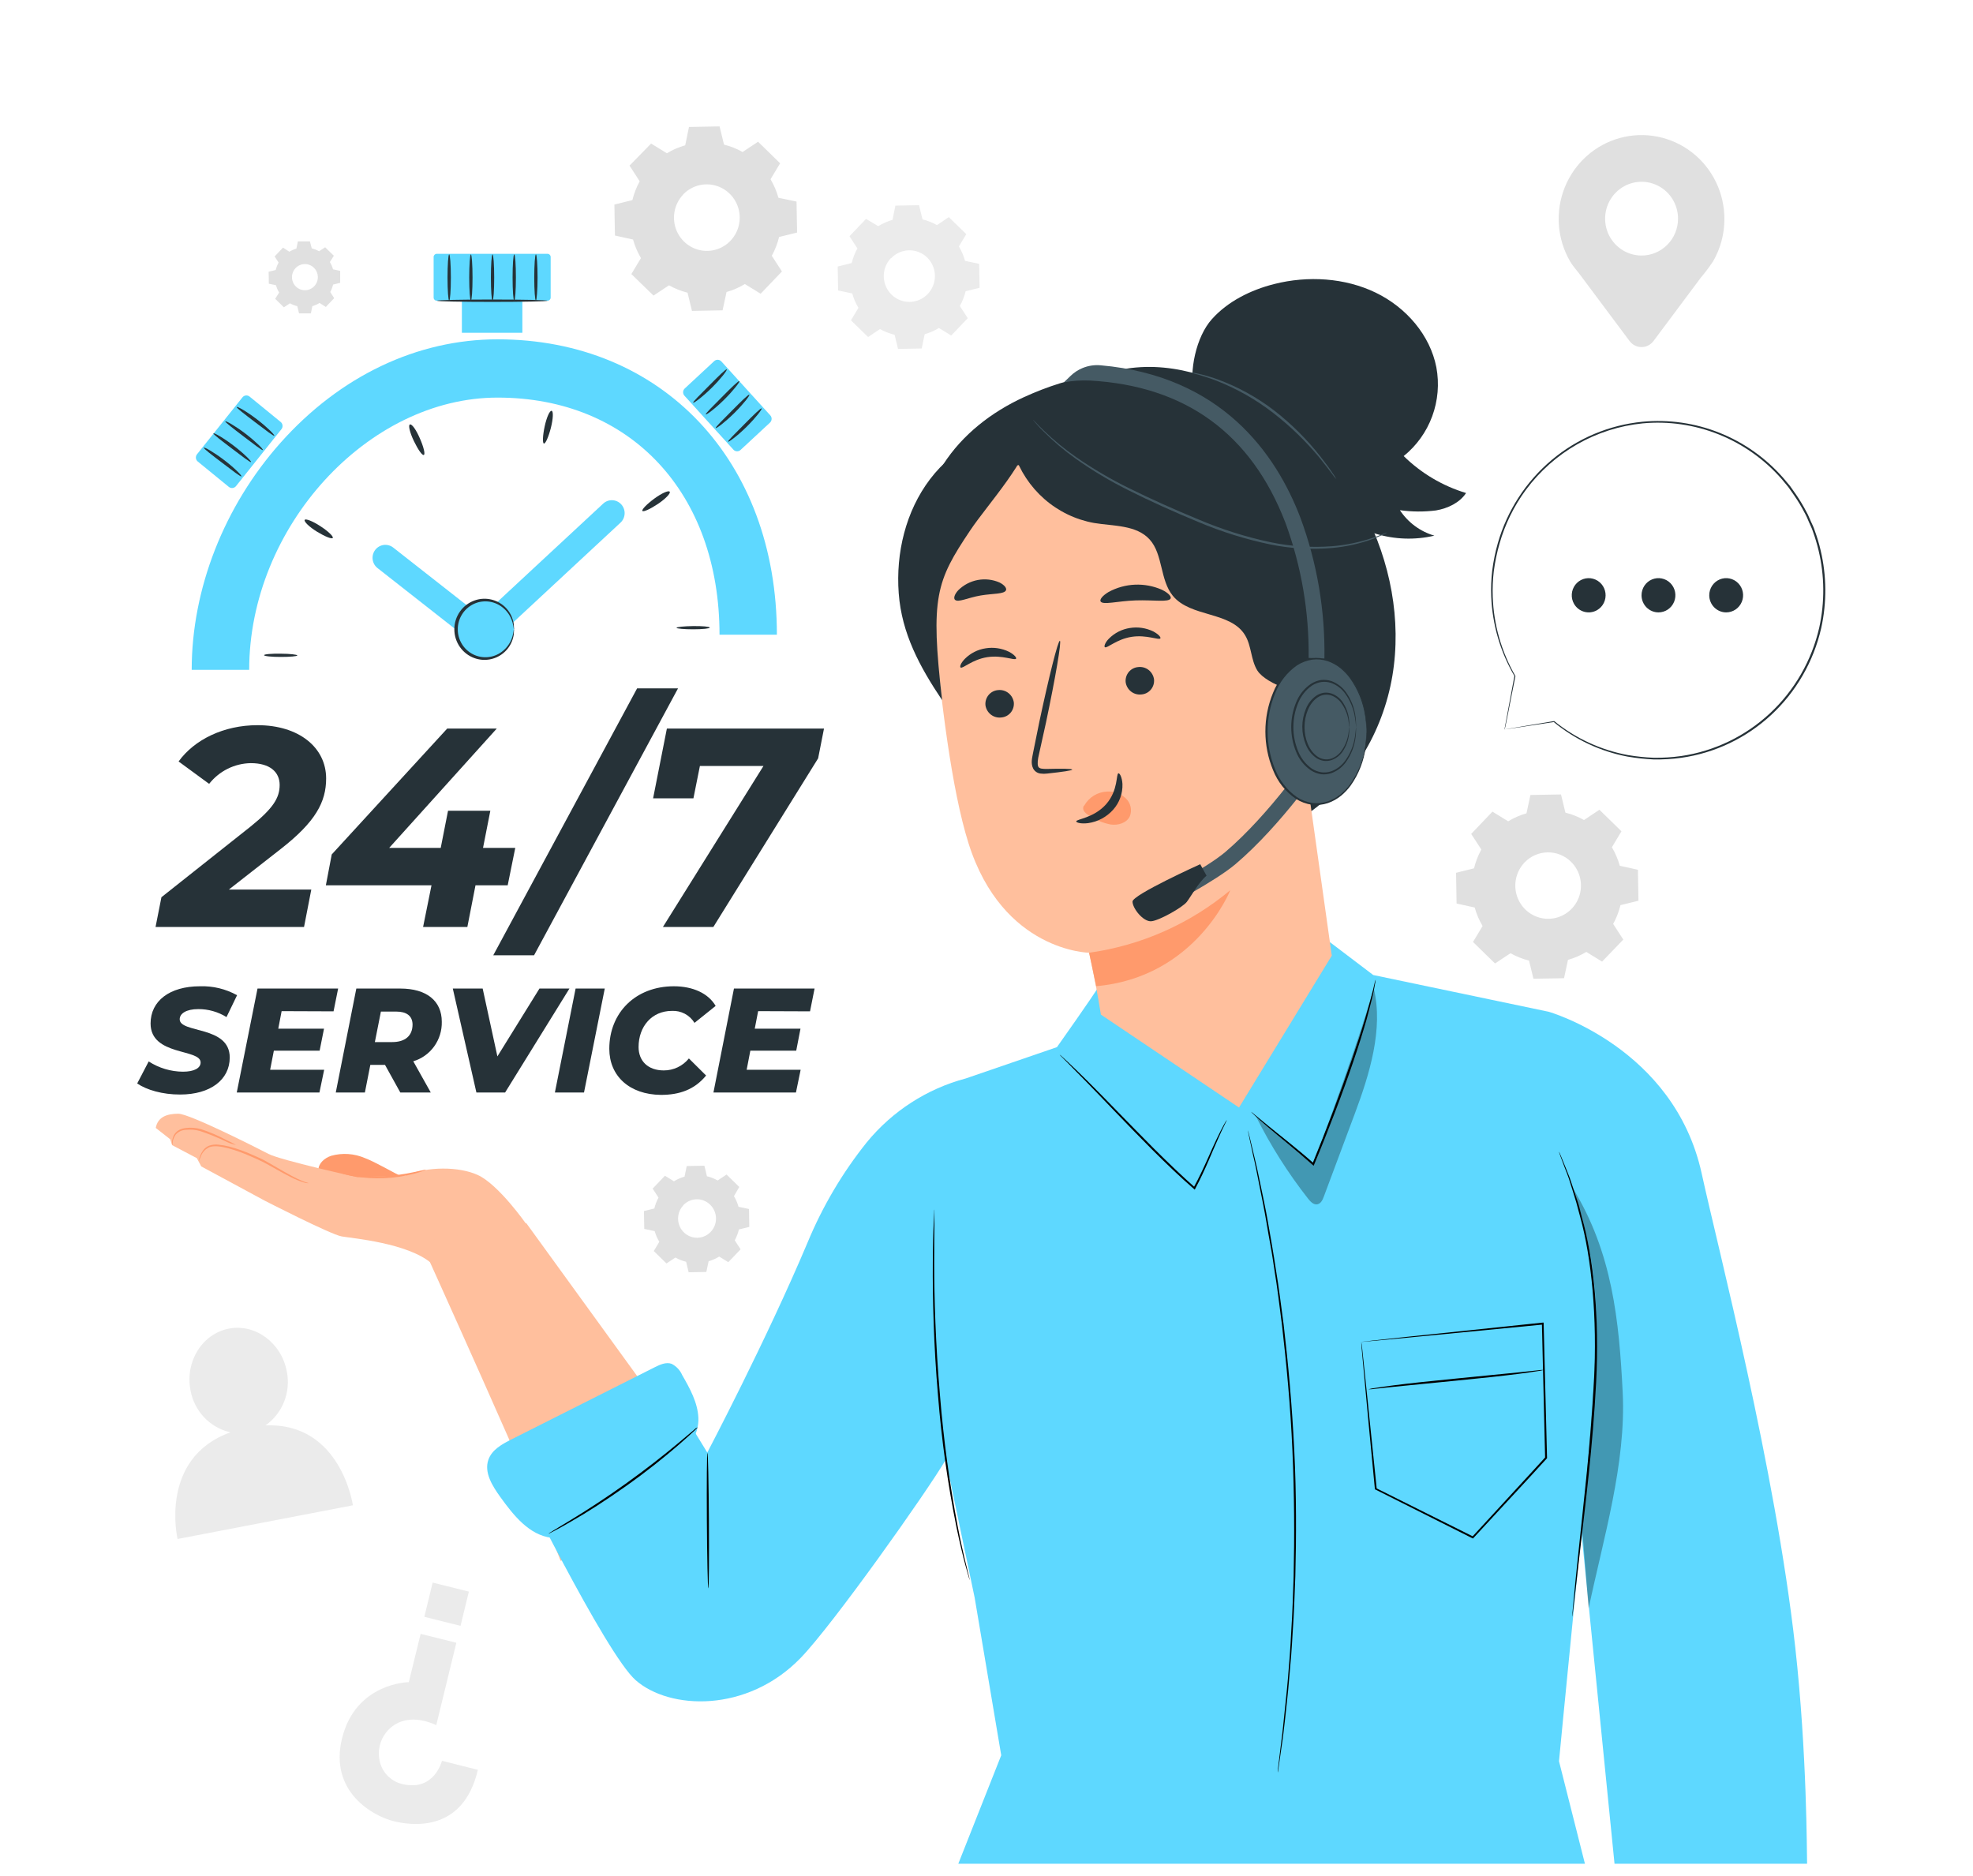 <svg width="608" height="578" viewBox="0 0 608 578" fill="none" xmlns="http://www.w3.org/2000/svg">
<g filter="url(#filter0_d_3_207)">
<path d="M205.504 43.23C207.272 42.159 209.174 41.331 211.158 40.77L212.314 35.124L221.75 34.952L223.112 40.561C225.112 41.06 227.038 41.825 228.839 42.837L233.606 39.675L240.403 46.318L237.448 51.237C238.508 53.021 239.326 54.941 239.88 56.945L245.462 58.113L245.632 67.658L240.087 69.023C239.596 71.047 238.839 72.996 237.837 74.817L240.963 79.65L234.396 86.514L229.532 83.525C227.769 84.597 225.871 85.424 223.89 85.985L222.674 91.631L213.238 91.803L211.876 86.194C209.88 85.695 207.958 84.93 206.161 83.919L201.382 87.08L194.56 80.45L197.515 75.53C196.456 73.742 195.638 71.818 195.083 69.811L189.501 68.581L189.331 59.036L194.876 57.658C195.369 55.635 196.126 53.687 197.126 51.865L194.001 47.031L200.64 40.241L205.504 43.23ZM210.538 55.948C209.146 57.406 208.212 59.247 207.855 61.241C207.498 63.235 207.733 65.291 208.531 67.15C209.329 69.009 210.654 70.586 212.339 71.683C214.023 72.78 215.991 73.347 217.994 73.313C219.997 73.278 221.945 72.644 223.592 71.49C225.238 70.336 226.509 68.714 227.245 66.829C227.98 64.944 228.146 62.881 227.722 60.9C227.298 58.92 226.303 57.111 224.863 55.702C223.905 54.761 222.772 54.02 221.53 53.523C220.288 53.026 218.961 52.782 217.626 52.804C216.29 52.827 214.972 53.117 213.748 53.656C212.523 54.196 211.416 54.975 210.49 55.948H210.538Z" fill="#E0E0E0"/>
<path d="M207.693 360.004C208.711 359.383 209.807 358.904 210.952 358.578L211.62 355.318L217.068 355.22L217.846 358.455C219.002 358.737 220.114 359.176 221.154 359.758L223.902 357.938L227.818 361.763L226.176 364.58C226.79 365.61 227.264 366.719 227.587 367.876L230.809 368.553L230.906 374.063L227.708 374.851C227.429 376.019 226.995 377.144 226.419 378.196L228.219 380.976L224.437 384.936L221.628 383.214C220.608 383.834 219.512 384.318 218.369 384.654L217.664 387.95L212.216 388.048L211.438 384.814C210.283 384.531 209.17 384.092 208.131 383.51L205.382 385.33L201.467 381.505L203.169 378.664C202.557 377.631 202.078 376.523 201.747 375.367L198.536 374.691L198.439 369.18L201.637 368.393C201.916 367.224 202.35 366.099 202.926 365.047L201.126 362.268L204.908 358.307L207.717 360.029L207.693 360.004ZM210.599 367.384C209.794 368.226 209.253 369.29 209.046 370.442C208.839 371.594 208.974 372.782 209.435 373.856C209.896 374.93 210.662 375.842 211.635 376.476C212.609 377.109 213.746 377.436 214.904 377.416C216.061 377.395 217.187 377.027 218.137 376.359C219.088 375.691 219.822 374.753 220.245 373.663C220.668 372.573 220.762 371.381 220.515 370.237C220.267 369.093 219.69 368.049 218.856 367.237C218.307 366.695 217.659 366.267 216.947 365.979C216.235 365.69 215.474 365.546 214.707 365.555C213.94 365.565 213.183 365.727 212.478 366.032C211.773 366.337 211.135 366.78 210.599 367.335V367.384Z" fill="#E0E0E0"/>
<path d="M89.109 73.599C89.804 73.173 90.552 72.843 91.334 72.615L91.796 70.389H95.505L96.064 72.529C96.852 72.731 97.612 73.033 98.326 73.427L100.198 72.197L102.874 74.804L101.658 76.748C102.078 77.451 102.405 78.208 102.63 78.999L104.831 79.466V83.156L102.643 83.697C102.452 84.496 102.158 85.265 101.767 85.985L102.983 87.879L100.405 90.585L98.484 89.355C97.788 89.781 97.04 90.112 96.258 90.339L95.796 92.566H92.148L91.613 90.352C90.824 90.159 90.064 89.861 89.352 89.466L87.479 90.696L84.804 88.076L86.02 86.145C85.599 85.441 85.272 84.684 85.047 83.894L82.846 83.427L82.785 79.737L84.962 79.195C85.162 78.398 85.46 77.63 85.85 76.908L84.634 75.013L87.212 72.307L89.133 73.537L89.109 73.599ZM91.091 78.605C90.543 79.179 90.176 79.904 90.035 80.689C89.895 81.475 89.988 82.284 90.303 83.016C90.617 83.747 91.139 84.368 91.802 84.8C92.466 85.231 93.24 85.454 94.029 85.441C94.818 85.427 95.584 85.177 96.233 84.722C96.881 84.268 97.381 83.629 97.671 82.887C97.96 82.145 98.025 81.333 97.858 80.553C97.692 79.773 97.3 79.061 96.733 78.507C96.356 78.138 95.911 77.848 95.424 77.654C94.936 77.459 94.415 77.364 93.891 77.373C93.368 77.382 92.85 77.496 92.37 77.707C91.889 77.918 91.454 78.224 91.091 78.605Z" fill="#E0E0E0"/>
<path d="M270.633 65.69C272.005 64.851 273.481 64.202 275.023 63.759L275.923 59.368L283.219 59.233L284.276 63.599C285.836 63.985 287.337 64.58 288.739 65.37L292.387 62.91L297.774 68.15L295.488 71.938C296.32 73.329 296.962 74.827 297.397 76.391L301.75 77.301L301.872 84.681L297.567 85.751C297.176 87.337 296.579 88.863 295.792 90.29L298.224 94.054L293.129 99.392L289.335 97.067C287.962 97.903 286.486 98.553 284.945 98.998L284.033 103.389L276.737 103.525L275.679 99.158C274.104 98.782 272.586 98.19 271.168 97.399L267.52 99.859L262.23 94.706L264.529 90.868C263.701 89.475 263.059 87.978 262.62 86.415L258.278 85.505L258.145 78.125L262.461 77.055C262.843 75.482 263.432 73.968 264.212 72.553L261.78 68.79L266.876 63.451L270.633 65.69ZM274.548 75.53C273.467 76.665 272.742 78.099 272.466 79.651C272.19 81.202 272.375 82.802 272.998 84.247C273.621 85.692 274.654 86.918 275.965 87.77C277.277 88.621 278.809 89.06 280.367 89.031C281.926 89.002 283.441 88.506 284.72 87.606C286 86.705 286.987 85.442 287.556 83.974C288.126 82.506 288.252 80.901 287.919 79.361C287.587 77.82 286.81 76.415 285.687 75.321C284.936 74.6 284.053 74.036 283.086 73.661C282.12 73.286 281.089 73.108 280.055 73.136C279.02 73.165 278.001 73.4 277.056 73.827C276.111 74.255 275.259 74.867 274.548 75.628V75.53Z" fill="#EBEBEB"/>
<path d="M464.767 249.083C466.526 248.011 468.42 247.184 470.397 246.623L471.613 240.977L481.037 240.805L482.399 246.414C484.401 246.907 486.328 247.673 488.127 248.689L492.881 245.528L499.667 252.158L496.724 257.078C497.777 258.865 498.594 260.784 499.156 262.785L504.737 264.015L504.908 273.548L499.363 274.925C498.875 276.946 498.118 278.891 497.113 280.706L500.238 285.528L493.696 292.317L488.832 289.329C487.068 290.399 485.17 291.226 483.19 291.789L481.974 297.434L472.55 297.594L471.188 292.01C469.191 291.511 467.27 290.746 465.473 289.734L460.706 292.896L453.921 286.266L456.876 281.346C455.816 279.567 454.998 277.651 454.444 275.651L448.862 274.421L448.704 264.95L454.237 263.572C454.73 261.549 455.486 259.601 456.486 257.779L453.361 252.97L459.916 246.106L464.78 249.095L464.767 249.083ZM469.789 261.789C468.401 263.246 467.471 265.086 467.116 267.078C466.762 269.069 466.999 271.123 467.798 272.978C468.597 274.833 469.921 276.407 471.604 277.501C473.287 278.595 475.253 279.159 477.254 279.123C479.254 279.087 481.199 278.452 482.842 277.298C484.486 276.144 485.754 274.524 486.487 272.641C487.22 270.758 487.384 268.697 486.96 266.72C486.535 264.742 485.541 262.936 484.102 261.531C483.146 260.595 482.018 259.859 480.781 259.366C479.543 258.872 478.222 258.63 476.893 258.654C475.563 258.678 474.251 258.968 473.032 259.505C471.813 260.043 470.711 260.819 469.789 261.789Z" fill="#E0E0E0"/>
<path d="M531.392 63.501C531.399 59.528 530.5 55.607 528.765 52.042C527.03 48.478 524.505 45.367 521.388 42.95C518.27 40.534 514.643 38.878 510.79 38.11C506.936 37.342 502.959 37.484 499.169 38.525C495.378 39.565 491.876 41.476 488.934 44.109C485.993 46.742 483.691 50.025 482.209 53.704C480.726 57.383 480.103 61.359 480.387 65.321C480.671 69.284 481.855 73.127 483.846 76.551L483.919 76.649C484.892 78.322 486.12 79.515 487.361 81.262L502.208 101.139C502.639 101.703 503.191 102.16 503.824 102.474C504.456 102.788 505.151 102.952 505.856 102.952C506.561 102.952 507.256 102.788 507.888 102.474C508.521 102.16 509.073 101.703 509.504 101.139L524.096 81.594C525.422 80.025 526.66 78.382 527.805 76.674L527.866 76.6C530.181 72.633 531.399 68.108 531.392 63.501ZM505.856 74.743C503.634 74.74 501.463 74.072 499.617 72.821C497.771 71.571 496.333 69.795 495.484 67.718C494.636 65.641 494.415 63.357 494.85 61.153C495.285 58.949 496.356 56.925 497.928 55.337C499.499 53.749 501.501 52.667 503.681 52.23C505.86 51.792 508.118 52.018 510.171 52.879C512.223 53.739 513.977 55.196 515.211 57.065C516.445 58.933 517.104 61.13 517.104 63.378C517.104 64.871 516.813 66.35 516.248 67.73C515.682 69.109 514.853 70.363 513.809 71.418C512.764 72.474 511.524 73.311 510.16 73.881C508.795 74.452 507.333 74.744 505.856 74.743Z" fill="#E0E0E0"/>
<path d="M81.8 435.243C84.388 433.424 86.391 430.875 87.56 427.915C88.73 424.954 89.014 421.712 88.379 418.589C86.713 409.746 78.651 403.829 70.516 405.416C62.381 407.003 57.018 415.44 58.684 424.296C59.228 427.464 60.689 430.397 62.882 432.725C65.075 435.052 67.9 436.669 71.002 437.371C48.847 445.342 54.72 470.237 54.72 470.237L108.747 459.856C108.747 459.856 105.099 434.247 81.8 435.243Z" fill="#EBEBEB"/>
<path d="M147.258 541.368L136.192 538.588C136.192 538.588 133.894 548.035 124.141 545.784C122.256 545.385 120.54 544.402 119.232 542.972C117.925 541.541 117.09 539.733 116.845 537.801C116.615 536.182 116.768 534.531 117.29 532.983C117.812 531.436 118.689 530.035 119.849 528.896C122.5 526.214 127.34 524.382 134.441 527.592L140.63 502.217L129.626 499.474L125.978 514.345C125.978 514.345 109.574 514.529 105.391 531.725C101.378 548.182 115.034 555.636 121.284 557.186C126.075 558.379 142.625 561.269 147.258 541.368Z" fill="#EBEBEB"/>
<path d="M130.759 494.22L141.916 497.001L144.485 486.455L133.327 483.674L130.759 494.22Z" fill="#EBEBEB"/>
<path d="M70.528 270.116H95.93L93.693 281.641H47.935L49.747 272.478L77.289 250.645C84.099 245.135 86.178 241.912 86.178 237.89C86.178 233.868 83.15 231.162 77.289 231.162C74.815 231.199 72.38 231.792 70.16 232.895C67.939 233.999 65.989 235.587 64.448 237.546L55.036 230.645C59.9 223.917 68.935 219.465 79.356 219.465C92.136 219.465 100.502 226.365 100.502 235.885C100.502 243.13 97.231 249.243 86.603 257.545L70.528 270.116Z" fill="#263238"/>
<path d="M156.451 268.812H146.528L144.023 281.641H130.38L132.97 268.812H100.417L102.229 259.292L137.809 220.51H153.082L119.934 257.275H135.815L138.065 245.836H151.1L148.851 257.275H158.785L156.451 268.812Z" fill="#263238"/>
<path d="M196.335 208.112H208.945L164.573 290.374H152L196.335 208.112Z" fill="#263238"/>
<path d="M253.925 220.51L252.113 229.686L219.828 281.641H204.288L235.272 232.035H215.682L213.688 241.998H201.26L205.504 220.51H253.925Z" fill="#263238"/>
<path d="M42.28 329.869L45.819 323.08C48.973 325.118 52.631 326.214 56.374 326.241C59.827 326.241 61.821 325.146 61.821 323.4C61.821 319.082 46.403 321.469 46.403 311.383C46.403 304.458 52.252 299.919 61.639 299.919C65.621 299.785 69.564 300.737 73.057 302.674L69.798 309.414C67.181 307.785 64.165 306.933 61.092 306.954C57.371 306.954 55.377 308.332 55.377 310.079C55.377 314.482 70.796 311.961 70.796 321.862C70.796 328.738 64.813 333.276 55.523 333.276C50.075 333.301 45.138 331.837 42.28 329.869Z" fill="#263238"/>
<path d="M86.786 307.582L85.752 312.994H99.846L98.496 319.771H84.39L83.247 325.651H99.894L98.435 332.661H72.96L79.356 300.62H104.199L102.788 307.643L86.786 307.582Z" fill="#263238"/>
<path d="M127.352 323.031L132.751 332.661H123.363L118.645 324.138H114.122L112.444 332.661H103.469L109.805 300.62H123.363C131.474 300.62 136.143 304.433 136.143 310.854C136.207 313.579 135.38 316.25 133.79 318.451C132.201 320.653 129.938 322.263 127.352 323.031ZM122.099 307.717H117.38L115.52 317.114H120.87C124.822 317.114 127.133 315.195 127.133 311.665C127.084 308.959 125.175 307.717 122.099 307.717Z" fill="#263238"/>
<path d="M175.481 300.62L155.648 332.661H146.808L139.536 300.62H148.741L153.277 321.53L166.239 300.62H175.481Z" fill="#263238"/>
<path d="M177.378 300.62H186.364L179.968 332.661H170.994L177.378 300.62Z" fill="#263238"/>
<path d="M187.763 319.181C187.763 308.037 195.873 299.919 207.656 299.919C213.505 299.919 218.272 302.084 220.534 305.971L214.016 311.198C213.288 310.005 212.255 309.033 211.027 308.383C209.799 307.734 208.42 307.432 207.036 307.508C200.871 307.508 196.785 312.317 196.785 318.639C196.785 322.957 199.692 325.847 204.543 325.847C206.025 325.854 207.489 325.527 208.829 324.888C210.169 324.25 211.351 323.317 212.289 322.157L217.591 327.422C214.016 331.788 209.347 333.387 203.68 333.387C193.976 333.301 187.763 327.569 187.763 319.181Z" fill="#263238"/>
<path d="M233.63 307.582L232.584 312.994H246.678L245.364 319.771H231.222L230.092 325.651H246.726L245.279 332.661H219.853L226.176 300.62H251.019L249.62 307.643L233.63 307.582Z" fill="#263238"/>
<path d="M76.79 202.417H59.073C59.073 177.472 69.057 151.987 86.458 132.43C104.771 111.877 128.543 100.561 153.338 100.561C204.008 100.561 239.406 137.977 239.406 191.581H221.725C221.725 147.879 194.256 118.519 153.374 118.519C113.295 118.482 76.79 158.481 76.79 202.417Z" fill="#5ED8FF"/>
<path d="M86.506 197.435C89.34 197.435 91.638 197.718 91.626 197.977C91.613 198.235 89.327 198.432 86.506 198.432C83.685 198.432 81.375 198.198 81.375 197.89C81.375 197.583 83.685 197.386 86.506 197.435Z" fill="#263238"/>
<path d="M98.739 158.149C101.171 159.724 102.813 161.335 102.545 161.765C102.278 162.196 100.113 161.322 97.681 159.834C95.249 158.346 93.632 156.71 93.887 156.218C94.143 155.726 96.368 156.587 98.739 158.149Z" fill="#263238"/>
<path d="M129.382 131.077C130.538 133.697 131.109 135.997 130.598 136.194C130.088 136.39 128.787 134.484 127.546 131.913C126.306 129.343 125.734 126.993 126.33 126.796C126.926 126.6 128.239 128.42 129.382 131.077Z" fill="#263238"/>
<path d="M169.754 127.854C169.048 130.634 168.088 132.774 167.613 132.676C167.139 132.577 167.236 130.216 167.844 127.399C168.452 124.582 169.401 122.479 169.985 122.59C170.568 122.7 170.459 125.087 169.754 127.854Z" fill="#263238"/>
<path d="M202.732 151.298C200.372 152.872 198.244 153.832 197.965 153.438C197.685 153.045 199.327 151.347 201.613 149.662C203.899 147.977 206.039 147.03 206.38 147.522C206.72 148.014 205.091 149.711 202.732 151.298Z" fill="#263238"/>
<path d="M213.59 189.92C210.769 189.92 208.471 189.699 208.471 189.453C208.471 189.207 210.757 188.961 213.59 188.924C216.424 188.887 218.71 189.096 218.722 189.391C218.734 189.686 216.448 189.92 213.59 189.92Z" fill="#263238"/>
<path d="M148.534 195.258C147.652 195.264 146.794 194.965 146.102 194.41L116.323 171.039C115.497 170.387 114.961 169.43 114.834 168.378C114.706 167.326 114.997 166.266 115.642 165.431C116.287 164.596 117.233 164.054 118.273 163.925C119.313 163.796 120.361 164.089 121.187 164.742L148.352 186.046L185.866 151.2C186.632 150.48 187.649 150.098 188.693 150.137C189.737 150.177 190.724 150.634 191.435 151.409C192.146 152.183 192.524 153.212 192.485 154.269C192.446 155.325 191.994 156.323 191.228 157.042L151.258 194.188C150.518 194.883 149.544 195.265 148.534 195.258Z" fill="#5ED8FF"/>
<path d="M168.732 74.214H134.587C134.056 74.214 133.626 74.649 133.626 75.186V87.695C133.626 88.231 134.056 88.666 134.587 88.666H168.732C169.263 88.666 169.693 88.231 169.693 87.695V75.186C169.693 74.649 169.263 74.214 168.732 74.214Z" fill="#5ED8FF"/>
<path d="M160.974 81.446H142.333V98.543H160.974V81.446Z" fill="#5ED8FF"/>
<path d="M74.712 118.444L60.709 135.986C60.164 136.668 60.27 137.667 60.944 138.217L70.518 146.037C71.192 146.588 72.18 146.481 72.724 145.799L86.727 128.258C87.271 127.576 87.166 126.577 86.492 126.027L76.917 118.207C76.243 117.656 75.256 117.763 74.712 118.444Z" fill="#5ED8FF"/>
<path d="M168.732 88.666C168.732 88.876 161.084 89.035 151.708 89.035C142.333 89.035 134.684 88.876 134.684 88.666C134.684 88.457 142.321 88.297 151.708 88.297C161.096 88.297 168.732 88.47 168.732 88.666Z" fill="#263238"/>
<path d="M74.395 142.786C74.2 143.008 71.622 141.015 68.436 138.592C65.251 136.169 62.66 134.201 62.819 133.955C62.977 133.709 65.834 135.308 69.057 137.756C72.279 140.203 74.577 142.577 74.395 142.786Z" fill="#263238"/>
<path d="M77.362 138.371C77.167 138.592 74.59 136.6 71.403 134.176C68.218 131.753 65.615 129.785 65.773 129.539C65.931 129.293 68.801 130.892 72.024 133.352C75.246 135.812 77.544 138.162 77.362 138.371Z" fill="#263238"/>
<path d="M80.998 134.668C80.815 134.89 78.237 132.897 75.052 130.474C71.866 128.051 69.312 126.083 69.421 125.837C69.531 125.591 72.449 127.19 75.659 129.65C78.87 132.11 81.192 134.459 80.998 134.668Z" fill="#263238"/>
<path d="M84.524 130.253C84.342 130.474 81.752 128.482 78.566 126.058C75.38 123.635 72.79 121.667 72.96 121.421C73.13 121.175 75.988 122.774 79.198 125.234C82.408 127.694 84.707 130.044 84.524 130.253Z" fill="#263238"/>
<path d="M237.372 123.989L222.299 107.379C221.713 106.734 220.721 106.691 220.083 107.283L211.017 115.701C210.379 116.294 210.336 117.297 210.922 117.943L225.995 134.552C226.581 135.198 227.573 135.241 228.211 134.648L237.277 126.231C237.915 125.638 237.958 124.634 237.372 123.989Z" fill="#5ED8FF"/>
<path d="M213.615 120.081C213.432 119.859 215.755 117.621 218.6 114.742C221.446 111.864 223.744 109.613 223.963 109.822C224.182 110.032 222.2 112.651 219.318 115.505C216.436 118.359 213.785 120.29 213.615 120.081Z" fill="#263238"/>
<path d="M217.494 123.697C217.299 123.475 219.634 121.237 222.467 118.359C225.3 115.48 227.623 113.23 227.842 113.439C228.061 113.648 226.067 116.268 223.197 119.121C220.327 121.975 217.664 123.906 217.494 123.697Z" fill="#263238"/>
<path d="M220.57 127.891C220.376 127.67 222.71 125.431 225.544 122.553C228.377 119.675 230.7 117.424 230.918 117.633C231.137 117.842 229.143 120.45 226.261 123.303C223.379 126.157 220.74 128.1 220.57 127.891Z" fill="#263238"/>
<path d="M224.364 132.11C224.17 131.889 226.504 129.65 229.338 126.772C232.171 123.894 234.493 121.643 234.712 121.852C234.931 122.061 232.937 124.681 230.055 127.534C227.173 130.388 224.534 132.282 224.364 132.11Z" fill="#263238"/>
<path d="M138.417 88.654C138.138 88.654 137.907 85.456 137.907 81.532C137.907 77.609 138.138 74.398 138.417 74.398C138.697 74.398 138.94 77.596 138.94 81.532C138.94 85.468 138.709 88.654 138.417 88.654Z" fill="#263238"/>
<path d="M145.105 88.654C144.826 88.654 144.595 85.456 144.595 81.532C144.595 77.609 144.826 74.398 145.105 74.398C145.385 74.398 145.616 77.596 145.616 81.532C145.616 85.468 145.385 88.654 145.105 88.654Z" fill="#263238"/>
<path d="M151.781 88.654C151.501 88.654 151.27 85.456 151.27 81.532C151.27 77.609 151.501 74.398 151.781 74.398C152.061 74.398 152.292 77.596 152.292 81.532C152.292 85.468 152.073 88.654 151.781 88.654Z" fill="#263238"/>
<path d="M158.469 88.654C158.177 88.654 157.958 85.456 157.958 81.532C157.958 77.609 158.177 74.398 158.469 74.398C158.761 74.398 158.98 77.596 158.98 81.532C158.98 85.468 158.749 88.654 158.469 88.654Z" fill="#263238"/>
<path d="M165.145 88.654C164.865 88.654 164.634 85.456 164.634 81.532C164.634 77.609 164.865 74.398 165.145 74.398C165.425 74.398 165.656 77.596 165.656 81.532C165.656 85.468 165.376 88.654 165.145 88.654Z" fill="#263238"/>
<path d="M155.762 196.288C159.248 192.762 159.248 187.046 155.762 183.52C152.277 179.994 146.625 179.994 143.14 183.52C139.654 187.046 139.654 192.762 143.14 196.288C146.625 199.813 152.277 199.814 155.762 196.288Z" fill="#5ED8FF"/>
<path d="M158.372 189.92C158.287 189.92 158.299 189.121 157.922 187.755C157.381 185.85 156.231 184.18 154.651 183.007C153.385 182.056 151.882 181.48 150.31 181.342C148.739 181.204 147.161 181.511 145.751 182.228C144.342 182.945 143.158 184.044 142.33 185.402C141.503 186.76 141.064 188.325 141.064 189.92C141.064 191.515 141.503 193.08 142.33 194.438C143.158 195.796 144.342 196.895 145.751 197.612C147.161 198.329 148.739 198.636 150.31 198.498C151.882 198.36 153.385 197.784 154.651 196.833C156.228 195.657 157.378 193.988 157.922 192.085C158.299 190.719 158.287 189.92 158.372 189.92C158.457 189.92 158.372 190.117 158.372 190.498C158.391 191.061 158.334 191.624 158.202 192.171C157.765 194.224 156.629 196.057 154.991 197.349C153.768 198.321 152.321 198.963 150.786 199.217C149.251 199.471 147.677 199.328 146.212 198.801C144.397 198.15 142.827 196.947 141.716 195.357C140.605 193.767 140.009 191.867 140.009 189.92C140.009 187.973 140.605 186.074 141.716 184.483C142.827 182.893 144.397 181.69 146.212 181.039C147.677 180.514 149.249 180.371 150.784 180.622C152.318 180.874 153.765 181.512 154.991 182.479C156.628 183.776 157.764 185.613 158.202 187.669C158.334 188.216 158.391 188.779 158.372 189.342C158.433 189.699 158.408 189.92 158.372 189.92Z" fill="#263238"/>
<path d="M463.624 220.842L478.873 218.382C488.867 226.539 501.517 230.619 514.335 229.821C527.152 229.022 539.211 223.402 548.14 214.066C557.069 204.73 562.223 192.354 562.588 179.369C562.953 166.384 558.503 153.731 550.113 143.897C541.723 134.063 529.999 127.759 517.247 126.225C504.495 124.691 491.637 128.037 481.2 135.607C470.764 143.176 463.504 154.42 460.848 167.129C458.192 179.838 460.331 193.092 466.847 204.286L463.624 220.842Z" fill="white"/>
<path d="M463.624 220.842C463.624 220.842 463.624 220.498 463.795 219.797L464.378 216.648C464.901 213.819 465.679 209.674 466.689 204.262C466.691 204.244 466.698 204.227 466.707 204.212C466.717 204.197 466.73 204.185 466.745 204.176C466.76 204.166 466.777 204.16 466.795 204.158C466.812 204.156 466.83 204.158 466.847 204.163C466.858 204.157 466.87 204.154 466.883 204.154C466.896 204.154 466.909 204.157 466.92 204.163L466.701 204.336C462.349 196.906 459.889 188.5 459.539 179.871C459.431 177.186 459.532 174.496 459.843 171.827C460.204 168.97 460.781 166.145 461.569 163.377C464.441 153.342 470.226 144.41 478.174 137.739C486.122 131.068 495.868 126.964 506.148 125.96C514.214 125.19 522.346 126.356 529.882 129.363C537.419 132.37 544.148 137.134 549.523 143.266L551.59 145.726C552.234 146.587 552.806 147.485 553.438 148.346C554.639 150.096 555.731 151.92 556.709 153.807C557.244 154.717 557.585 155.726 558.035 156.673C558.484 157.62 558.947 158.567 559.251 159.576C559.971 161.528 560.568 163.525 561.038 165.554C562.909 173.438 562.971 181.651 561.22 189.563C558.875 199.852 553.499 209.18 545.803 216.313C538.106 223.446 528.451 228.049 518.113 229.514C515.273 229.904 512.407 230.072 509.54 230.018C506.879 229.89 504.228 229.603 501.6 229.157C493.234 227.581 485.391 223.911 478.788 218.481H478.897L467.491 220.215L464.585 220.645L463.624 220.781L464.634 220.596L467.564 220.104L478.849 218.21H478.958C485.554 223.551 493.36 227.148 501.673 228.677C504.28 229.117 506.912 229.392 509.553 229.501C512.399 229.548 515.245 229.371 518.065 228.973C528.278 227.478 537.807 222.896 545.401 215.829C552.996 208.761 558.302 199.537 560.625 189.367C562.342 181.545 562.272 173.43 560.418 165.64C559.942 163.639 559.353 161.668 558.655 159.736C558.351 158.74 557.84 157.829 557.439 156.87C557.037 155.911 556.648 154.939 556.125 154.041C555.162 152.177 554.082 150.377 552.891 148.654C552.283 147.793 551.675 146.907 551.067 146.058L549.024 143.598C543.715 137.54 537.07 132.832 529.627 129.856C522.185 126.879 514.153 125.717 506.184 126.464C499.129 127.169 492.296 129.347 486.115 132.859C479.934 136.371 474.541 141.142 470.276 146.87C466.559 151.881 463.781 157.538 462.08 163.561C461.294 166.301 460.713 169.097 460.341 171.925C460.019 174.573 459.905 177.242 460.001 179.908C460.298 188.476 462.683 196.838 466.944 204.249C466.967 204.275 466.98 204.308 466.98 204.342C466.98 204.376 466.967 204.409 466.944 204.434C466.92 204.454 466.89 204.465 466.859 204.465C466.828 204.465 466.798 204.454 466.774 204.434L466.993 204.36C465.923 209.711 465.096 213.819 464.561 216.66C464.281 218.05 464.062 219.12 463.916 219.834C463.77 220.547 463.624 220.842 463.624 220.842Z" fill="#263238"/>
<path d="M526.723 179.44C526.72 178.396 527.024 177.374 527.597 176.504C528.169 175.635 528.984 174.956 529.937 174.555C530.891 174.155 531.941 174.049 532.954 174.252C533.967 174.455 534.898 174.958 535.628 175.697C536.358 176.436 536.855 177.377 537.056 178.402C537.257 179.426 537.153 180.488 536.756 181.453C536.36 182.418 535.69 183.242 534.83 183.821C533.97 184.399 532.96 184.707 531.927 184.705C530.548 184.702 529.226 184.146 528.251 183.159C527.275 182.173 526.726 180.836 526.723 179.44Z" fill="#263238"/>
<path d="M505.856 179.44C505.854 178.396 506.158 177.375 506.729 176.505C507.301 175.636 508.115 174.958 509.068 174.557C510.021 174.155 511.07 174.049 512.083 174.251C513.096 174.453 514.026 174.955 514.757 175.693C515.488 176.43 515.986 177.37 516.188 178.394C516.39 179.418 516.288 180.48 515.893 181.445C515.499 182.409 514.83 183.234 513.972 183.815C513.114 184.395 512.105 184.705 511.073 184.705C509.691 184.705 508.366 184.151 507.388 183.164C506.41 182.177 505.859 180.838 505.856 179.44Z" fill="#263238"/>
<path d="M485.05 182.073C484.534 181.169 484.295 180.131 484.362 179.089C484.43 178.048 484.801 177.05 485.429 176.222C486.057 175.394 486.914 174.773 487.891 174.437C488.868 174.102 489.921 174.067 490.918 174.337C491.914 174.607 492.81 175.17 493.49 175.955C494.17 176.739 494.605 177.71 494.74 178.745C494.875 179.78 494.703 180.832 494.246 181.768C493.79 182.704 493.07 183.482 492.176 184.004C490.977 184.7 489.554 184.888 488.219 184.526C486.884 184.164 485.744 183.282 485.05 182.073Z" fill="#263238"/>
<path d="M124.389 358.871C121.191 357.333 115.804 354.123 112.472 352.868C109.179 351.443 105.504 351.192 102.051 352.155C100.093 352.819 98.136 354.406 98.124 356.497L111.196 366.251L124.389 362.733V358.871Z" fill="#FF9A6C"/>
<path d="M110.089 358.736C110.089 358.736 86.608 353.582 82.692 351.552C78.777 349.523 58.373 339.191 54.956 339.191C51.539 339.191 48.62 340.126 48 343.57L52.463 347.075L53.034 348.871L60.671 352.893L62.02 355.427L81.477 365.931C81.477 365.931 101.881 376.411 105.286 377.001C108.691 377.591 125.69 379.031 132.962 385.291L162.146 373.163C162.146 373.163 153.719 361.06 147.226 358.071C141.437 355.415 131.722 355.415 124.924 358.231L110.089 358.736Z" fill="#FFBF9D"/>
<path d="M129.618 378.551C129.618 378.551 166.767 460.493 172.749 476.951C172.749 476.951 214.276 470.038 215.699 446.73L162.195 372.93L129.618 378.551Z" fill="#FFBF9D"/>
<path d="M95.12 360.593C95.12 360.593 94.974 360.593 94.719 360.593C94.339 360.554 93.964 360.476 93.6 360.359C92.268 359.949 90.974 359.422 89.733 358.785C88.152 358.01 86.316 356.989 84.298 355.845C83.288 355.279 82.23 354.677 81.124 354.099C80.017 353.52 78.813 353.016 77.585 352.475C75.311 351.433 72.962 350.57 70.557 349.892C68.356 349.338 66.24 348.92 64.647 349.461C64.029 349.712 63.469 350.087 63 350.566C62.532 351.044 62.165 351.614 61.923 352.241C61.744 352.72 61.536 353.189 61.303 353.643C61.303 353.643 61.303 353.496 61.364 353.25C61.445 352.873 61.555 352.503 61.692 352.143C61.907 351.569 62.197 351.027 62.556 350.532C63.029 349.854 63.688 349.332 64.453 349.031C65.395 348.711 66.397 348.611 67.383 348.736C68.486 348.846 69.579 349.039 70.654 349.314C73.11 349.969 75.51 350.824 77.829 351.872C79.044 352.413 80.26 352.918 81.391 353.52C82.522 354.123 83.568 354.75 84.577 355.329C86.584 356.497 88.383 357.555 89.928 358.367C91.124 359.028 92.363 359.607 93.636 360.101C94.585 360.458 95.12 360.531 95.12 360.593Z" fill="#FF9A6C"/>
<path d="M72.721 348.81C71.576 348.576 70.468 348.187 69.426 347.653C66.918 346.456 64.339 345.417 61.704 344.541C60.263 344.128 58.756 343.999 57.266 344.16C56.671 344.178 56.087 344.319 55.547 344.572C55.008 344.826 54.525 345.188 54.129 345.636C53.653 346.303 53.34 347.074 53.217 347.887C53.206 348.202 53.144 348.514 53.034 348.81C52.977 348.496 52.977 348.175 53.034 347.862C53.08 346.985 53.357 346.135 53.837 345.402C54.209 344.89 54.691 344.469 55.247 344.172C55.883 343.866 56.566 343.671 57.266 343.594C58.834 343.395 60.426 343.516 61.947 343.951C64.62 344.818 67.208 345.93 69.681 347.272C70.721 347.729 71.736 348.242 72.721 348.81Z" fill="#FF9A6C"/>
<path d="M131.332 356.411C131.332 356.411 131.004 356.608 130.384 356.829C129.495 357.154 128.59 357.433 127.672 357.665C124.654 358.46 121.56 358.926 118.443 359.055C115.327 359.191 112.206 359.002 109.128 358.49C107.912 358.281 107.012 358.071 106.368 357.887C106.023 357.834 105.69 357.722 105.383 357.555C105.383 357.456 106.842 357.739 109.201 358.035C112.258 358.417 115.341 358.545 118.419 358.416C121.498 358.255 124.56 357.844 127.575 357.186C129.825 356.743 131.247 356.325 131.332 356.411Z" fill="#FF9A6C"/>
<path d="M477.212 307.764L423.172 296.448L409.796 286.301L338.417 300.225C337.274 302.34 325.71 318.675 325.71 318.675L297.596 328.33C285.647 331.506 274.982 338.388 267.099 348.01C259.603 357.374 253.461 367.769 248.859 378.883C236.212 408.907 217.96 443.593 217.96 443.593L206.518 424.947L158.291 447.923C158.291 447.923 186.539 505.524 195.89 513.753C206.287 522.891 230.193 523.949 246.719 506.901C256.678 496.619 285.46 455.979 291.455 445.807L300.356 488.341L308.54 536.889L295.31 570.308H488.411L480.422 538.722C480.422 538.722 488.289 456.398 490.466 441.072C495.585 404.922 477.212 307.764 477.212 307.764Z" fill="#5ED8FF"/>
<path d="M477.211 307.764C477.211 307.764 515.88 318.736 524.392 357.616C529.548 381.171 547.059 448.316 553.224 503.593C556.872 536.458 556.774 566.827 556.872 570.308H497.531L472.384 318.736L477.211 307.764Z" fill="#5ED8FF"/>
<path d="M378.035 341.147C378.035 341.147 378.035 341.294 377.876 341.553L377.329 342.684C376.843 343.68 376.113 345.144 375.323 347.001C373.608 350.691 371.59 356.165 368.331 362.278L368.173 362.585L367.905 362.352C363.892 358.895 359.539 354.738 355.04 350.249C347.075 342.254 340.095 334.812 334.94 329.535L328.799 323.299L327.108 321.614C326.903 321.428 326.716 321.222 326.549 320.999C326.784 321.149 327 321.327 327.194 321.528L328.945 323.127C330.452 324.529 332.593 326.608 335.231 329.216C340.472 334.419 347.513 341.811 355.453 349.793C359.953 354.283 364.282 358.404 368.246 361.921L367.808 361.995C371.091 355.968 373.183 350.519 374.982 346.854C375.87 344.997 376.612 343.57 377.147 342.598C377.39 342.167 377.597 341.799 377.767 341.516C377.843 341.383 377.933 341.26 378.035 341.147Z" fill="black"/>
<path d="M423.926 297.838C423.923 298.129 423.886 298.417 423.817 298.699C423.695 299.314 423.549 300.126 423.367 301.159C422.929 303.275 422.151 306.325 421.154 310.04C419.05 317.42 415.645 327.617 411.426 338.625C409.201 344.455 407.012 349.966 404.969 354.849L404.811 355.23L404.507 354.96C398.998 350.04 394.061 346.165 390.717 343.287C389.039 341.848 387.726 340.692 386.838 339.88L385.853 338.945C385.622 338.723 385.513 338.613 385.525 338.6C385.665 338.674 385.796 338.765 385.914 338.871L386.96 339.744L390.936 343.016C394.353 345.821 399.327 349.621 404.896 354.517L404.434 354.627C406.44 349.707 408.617 344.222 410.83 338.404C415.001 327.334 418.467 317.309 420.668 309.917C421.762 306.227 422.564 303.201 423.1 301.098C423.331 300.102 423.525 299.302 423.671 298.638C423.736 298.365 423.822 298.098 423.926 297.838Z" fill="black"/>
<path d="M298.836 482.892C298.786 482.808 298.749 482.717 298.727 482.621L298.472 481.785C298.253 480.965 297.949 479.882 297.56 478.538C297.146 477.135 296.745 475.401 296.259 473.384C295.772 471.367 295.249 469.054 294.726 466.496C292.036 453.151 290.144 439.654 289.06 426.078C287.686 410.174 287.382 395.722 287.455 385.279C287.455 380.052 287.588 375.82 287.734 372.905C287.807 371.478 287.856 370.359 287.892 369.535C287.892 369.191 287.893 368.895 287.953 368.662C287.941 368.564 287.941 368.465 287.953 368.367C287.963 368.469 287.963 368.572 287.953 368.674V369.547C287.953 370.371 287.953 371.491 287.953 372.905C287.953 375.833 287.856 380.052 287.88 385.279C287.88 395.709 288.294 410.15 289.668 426.017C290.762 439.572 292.588 453.057 295.14 466.41C295.638 468.968 296.1 471.33 296.575 473.298C297.049 475.266 297.402 477.074 297.791 478.476L298.593 481.748L298.776 482.597C298.836 482.793 298.849 482.892 298.836 482.892Z" fill="black"/>
<path d="M480.422 350.888C480.494 350.994 480.551 351.11 480.592 351.233C480.701 351.491 480.847 351.823 481.018 352.241C481.407 353.176 481.93 354.492 482.611 356.153C482.951 357.014 483.352 357.948 483.741 358.994L484.897 362.438C485.31 363.668 485.748 365.009 486.222 366.411C486.696 367.813 487.012 369.351 487.438 370.937C491.086 383.594 492.91 401.909 491.864 421.945C490.819 441.982 488.484 460.075 487 473.064C486.259 479.559 485.651 484.835 485.225 488.525C485.018 490.309 484.848 491.723 484.726 492.72L484.58 493.814C484.572 493.94 484.547 494.064 484.508 494.183C484.491 494.061 484.491 493.937 484.508 493.814L484.593 492.707C484.69 491.699 484.824 490.247 484.982 488.501C485.322 484.811 485.857 479.546 486.55 473.015C487.876 459.952 490.113 441.921 491.183 421.921C492.253 401.921 490.454 383.705 486.964 371.048L485.748 366.522L484.532 362.561C484.143 361.331 483.778 360.162 483.437 359.105C483.097 358.047 482.684 357.1 482.355 356.239C481.723 354.554 481.237 353.237 480.872 352.29C480.726 351.86 480.604 351.528 480.507 351.257C480.46 351.139 480.431 351.015 480.422 350.888Z" fill="black"/>
<path d="M218.276 485.475C218.106 485.475 217.9 476.102 217.827 464.565C217.754 453.027 217.827 443.655 218.009 443.655C218.191 443.655 218.386 453.027 218.459 464.565C218.532 476.102 218.459 485.475 218.276 485.475Z" fill="black"/>
<path d="M393.745 542.239V541.723C393.745 541.354 393.843 540.862 393.916 540.222C394.086 538.869 394.317 536.938 394.621 534.453C394.779 533.223 394.949 531.809 395.144 530.296C395.338 528.783 395.484 527.11 395.667 525.376C396.019 521.809 396.506 517.762 396.883 513.26C397.065 511.022 397.247 508.66 397.454 506.213C397.661 503.765 397.758 501.206 397.916 498.562C398.281 493.273 398.439 487.603 398.646 481.65C398.913 469.731 398.877 456.619 398.269 442.88C397.661 429.141 396.42 416.078 395.046 404.233C394.28 398.317 393.612 392.696 392.748 387.468C392.347 384.848 391.994 382.315 391.532 379.892C391.07 377.468 390.693 375.144 390.316 372.918C389.574 368.477 388.723 364.492 388.03 360.974C387.677 359.215 387.361 357.579 387.057 356.054C386.753 354.529 386.425 353.188 386.145 351.958L384.929 346.288C384.808 345.661 384.698 345.169 384.625 344.812C384.552 344.455 384.54 344.295 384.54 344.295C384.602 344.455 384.651 344.62 384.686 344.787L385.063 346.251L386.413 351.909L387.373 355.993C387.69 357.493 388.03 359.117 388.407 360.913C389.125 364.418 390.012 368.403 390.778 372.844C391.184 375.066 391.589 377.391 391.994 379.818C392.432 382.278 392.785 384.738 393.21 387.395C394.086 392.634 394.779 398.255 395.569 404.172C396.968 416.029 398.159 429.104 398.84 442.855C399.521 456.607 399.473 469.743 399.169 481.674C398.938 487.64 398.767 493.31 398.378 498.599C398.208 501.243 398.086 503.802 397.88 506.262C397.673 508.722 397.454 511.071 397.26 513.322C396.919 517.824 396.396 521.932 396.044 525.425C395.837 527.209 395.642 528.869 395.472 530.345C395.302 531.821 395.071 533.248 394.888 534.503C394.536 536.963 394.256 538.906 394.074 540.247L393.843 541.747C393.824 541.914 393.792 542.078 393.745 542.239Z" fill="black"/>
<path d="M419.452 409.473H419.695L420.461 409.387L423.44 409.043L434.834 407.813L475.388 403.557H475.692V403.864C475.996 416.275 476.36 430.322 476.737 445.217V445.352L476.652 445.438L471.788 450.764L454.059 469.928L453.901 470.1L453.694 469.989L423.817 454.983L423.683 454.922V454.811C422.382 441.096 421.251 429.756 420.558 421.798C420.193 417.886 419.914 414.811 419.719 412.683C419.634 411.662 419.561 410.875 419.512 410.297C419.464 409.719 419.512 409.51 419.512 409.51C419.512 409.51 419.512 409.805 419.622 410.346C419.731 410.888 419.78 411.736 419.901 412.806C420.12 414.959 420.449 418.046 420.874 421.982C421.689 429.879 422.844 441.158 424.255 454.799L424.109 454.589L454.022 469.509L453.67 469.571L471.363 450.334L476.227 445.02L476.141 445.241C475.789 430.346 475.448 416.312 475.156 403.889L475.473 404.159L435.041 408.071L423.574 409.153L420.522 409.424L419.731 409.498L419.452 409.473Z" fill="black"/>
<path d="M475.764 418.132C475.075 418.326 474.372 418.462 473.661 418.538C472.299 418.76 470.329 419.042 467.885 419.362C463.021 419.99 456.223 420.715 448.745 421.441L429.581 423.335L423.78 423.95C423.077 424.065 422.365 424.118 421.652 424.11C422.341 423.916 423.045 423.781 423.756 423.704C425.118 423.483 427.088 423.2 429.532 422.88C434.396 422.253 441.194 421.527 448.684 420.801L467.836 418.907L473.636 418.292C474.34 418.178 475.052 418.124 475.764 418.132Z" fill="black"/>
<g opacity="0.3">
<path d="M487.511 466.508L489.554 491.637C494.065 470.112 501.155 446.976 500.048 425.008C498.941 403.04 496.899 382.019 484.666 362.13C489.984 377.105 492.423 392.969 491.852 408.87C490.733 434.577 487.511 466.508 487.511 466.508Z" fill="black"/>
</g>
<path d="M210.227 419.731C209.57 418.217 208.407 416.985 206.943 416.25C205.241 415.66 203.393 416.496 201.775 417.308L157.659 439.522C154.753 440.986 151.579 442.72 150.509 445.795C149.11 449.731 151.725 453.888 154.157 457.271C158.218 462.917 163.082 469.067 169.965 469.866L207.916 443.544C212.549 442.855 215.431 437.628 215.212 432.892C214.993 428.157 212.586 423.839 210.227 419.731Z" fill="#5ED8FF"/>
<path d="M215.018 435.82C214.905 435.978 214.775 436.123 214.628 436.25L213.412 437.394C212.367 438.378 210.822 439.768 208.889 441.441C205.01 444.799 199.501 449.264 193.081 453.815C186.66 458.366 180.787 462.117 176.324 464.651C174.111 465.942 172.3 466.951 171.035 467.615L169.576 468.366C169.235 468.538 169.053 468.612 169.041 468.587C169.181 468.453 169.341 468.341 169.515 468.255L170.913 467.394L176.093 464.257C180.459 461.601 186.405 457.788 192.753 453.249C199.1 448.71 204.645 444.319 208.561 441.06L213.218 437.16L214.434 436.115C214.847 435.918 215.005 435.795 215.018 435.82Z" fill="black"/>
<g opacity="0.3">
<path d="M423.355 300.655C418.163 318.096 410.891 337.826 404.75 354.775C399.521 350.286 392.201 344.345 386.96 339.843C391.471 348.894 396.886 357.455 403.121 365.39C403.85 366.312 404.823 367.321 405.954 367.1C407.085 366.878 407.596 365.697 407.985 364.64L417.555 339.019C422.029 327.038 426.346 313.066 423.355 300.655Z" fill="black"/>
</g>
<path d="M341.275 110.903C357.083 106.303 371.869 110.903 386.449 118.553C401.029 126.204 412.788 138.836 420.4 153.535C428.426 169.02 431.976 187.064 429.07 204.297C426.164 221.529 416.533 237.765 402.111 247.347C382.4 260.483 355.235 259.794 334.94 247.63C314.644 235.465 301.281 213.042 297.742 189.438C295.31 173.178 297.28 156.032 304.783 141.468C312.285 126.905 325.552 115.097 341.263 110.891" fill="#263238"/>
<path d="M393.174 160.952C390.122 155.011 390.255 147.963 388.589 141.468C384.941 127.188 372.052 116.868 358.044 112.748C345.02 108.898 329.954 111.788 315.484 118.406C305.585 122.945 296.575 129.906 290.665 139.131C286.8 145.315 284.452 152.343 283.817 159.631C283.183 166.918 284.28 174.254 287.017 181.025L359.235 161.813C366.75 166.733 374.447 171.812 383.142 174.113C385.671 174.904 388.359 175.027 390.949 174.469C392.234 174.162 393.404 173.487 394.32 172.525C395.237 171.563 395.86 170.355 396.117 169.045C396.421 166.118 394.499 163.547 393.174 160.952Z" fill="#263238"/>
<path d="M410.404 290.483L391.763 157.864C390.936 151.591 388.115 145.195 381.877 145.49L316.213 139.094C295.638 140.054 285.983 167.384 287.807 188.085C289.838 211.136 293.206 239.192 298.447 255.822C308.99 289.241 335.608 289.585 335.608 289.585C335.608 289.585 337.226 296.227 339.256 308.65L381.816 337.284L410.404 290.483Z" fill="#FFBF9D"/>
<path d="M303.676 213.313C303.84 214.46 304.44 215.497 305.348 216.202C306.257 216.908 307.403 217.226 308.54 217.089C309.099 217.049 309.645 216.896 310.145 216.639C310.645 216.382 311.089 216.026 311.45 215.593C311.812 215.159 312.084 214.657 312.25 214.115C312.417 213.574 312.474 213.004 312.419 212.439C312.253 211.293 311.653 210.257 310.745 209.55C309.837 208.843 308.693 208.521 307.555 208.651C306.996 208.694 306.451 208.85 305.952 209.109C305.453 209.367 305.01 209.724 304.648 210.158C304.287 210.592 304.015 211.095 303.848 211.636C303.681 212.178 303.623 212.748 303.676 213.313Z" fill="#263238"/>
<path d="M296.015 201.689C296.635 202.181 299.554 199.229 304.235 198.503C308.917 197.778 312.687 199.635 313.112 198.971C313.319 198.676 312.614 197.741 310.96 196.855C308.722 195.757 306.206 195.379 303.749 195.773C301.316 196.138 299.062 197.28 297.316 199.032C296.04 200.361 295.711 201.431 296.015 201.689Z" fill="#263238"/>
<path d="M346.881 206.203C347.041 207.352 347.64 208.392 348.549 209.101C349.458 209.809 350.605 210.128 351.745 209.992C352.304 209.952 352.85 209.799 353.349 209.542C353.849 209.285 354.293 208.929 354.655 208.496C355.016 208.062 355.289 207.56 355.455 207.018C355.621 206.477 355.679 205.907 355.624 205.342C355.463 204.193 354.864 203.153 353.955 202.445C353.046 201.737 351.899 201.417 350.76 201.554C350.201 201.596 349.656 201.75 349.157 202.007C348.658 202.265 348.215 202.62 347.854 203.053C347.492 203.487 347.22 203.988 347.053 204.529C346.886 205.07 346.827 205.639 346.881 206.203Z" fill="#263238"/>
<path d="M340.484 195.428C341.105 195.92 344.035 192.969 348.705 192.243C353.374 191.517 357.156 193.374 357.581 192.71C357.788 192.415 357.083 191.48 355.429 190.595C353.188 189.494 350.667 189.116 348.206 189.512C345.742 189.879 343.461 191.04 341.7 192.821C340.484 194.051 340.156 195.281 340.484 195.428Z" fill="#263238"/>
<path d="M330.416 233.153C330.416 232.882 327.412 232.821 322.621 232.944C321.405 232.944 320.189 232.944 319.91 232.144C319.63 231.345 319.8 229.942 320.165 228.454C320.846 225.363 321.564 222.12 322.317 218.725C325.236 204.875 327.181 193.571 326.61 193.461C326.038 193.35 323.242 204.531 320.311 218.307C319.618 221.714 318.949 224.973 318.329 228.085C318.086 229.524 317.539 231.197 318.426 232.907C318.659 233.309 318.982 233.65 319.368 233.904C319.754 234.158 320.194 234.318 320.652 234.37C321.337 234.464 322.033 234.464 322.719 234.37C327.498 233.854 330.44 233.411 330.416 233.153Z" fill="#263238"/>
<path d="M335.62 289.585C351.609 287.362 366.672 280.689 379.129 270.311C379.129 270.311 368.513 297.186 337.785 299.892L335.62 289.585Z" fill="#FF9A6C"/>
<path d="M334.113 244.247C334.83 242.978 335.855 241.915 337.091 241.157C338.327 240.4 339.733 239.973 341.178 239.918C342.227 239.856 343.278 240.011 344.267 240.373C345.255 240.734 346.161 241.295 346.929 242.021C347.673 242.714 348.188 243.621 348.406 244.62C348.623 245.618 348.532 246.66 348.145 247.605C347.16 249.585 344.582 250.409 342.26 250.065C339.933 249.617 337.718 248.705 335.742 247.384C335.154 247.078 334.629 246.661 334.198 246.154C333.986 245.92 333.847 245.629 333.8 245.315C333.752 245.002 333.798 244.682 333.93 244.395" fill="#FF9A6C"/>
<path d="M344.668 234.296C343.889 234.37 344.668 239.512 340.861 243.817C337.055 248.122 331.595 248.405 331.656 249.118C331.656 249.462 333.018 249.93 335.304 249.647C338.284 249.229 341.023 247.761 343.038 245.502C344.972 243.337 345.997 240.496 345.896 237.581C345.762 235.403 345.008 234.223 344.668 234.296Z" fill="#263238"/>
<path d="M339.147 181.308C339.804 182.538 344.376 181.197 349.957 181.013C355.539 180.828 360.208 181.665 360.755 180.398C360.998 179.795 360.05 178.713 358.068 177.741C355.452 176.585 352.61 176.047 349.757 176.166C346.905 176.286 344.116 177.06 341.603 178.43C339.718 179.561 338.855 180.73 339.147 181.308Z" fill="#263238"/>
<path d="M294.276 180.816C295.261 181.763 298.314 180.152 302.18 179.5C306.047 178.848 309.476 179.119 310.011 177.876C310.267 177.274 309.586 176.29 308.005 175.49C305.897 174.572 303.567 174.306 301.31 174.727C299.052 175.147 296.969 176.234 295.322 177.852C294.094 179.168 293.814 180.349 294.276 180.816Z" fill="#263238"/>
<path d="M403.802 149.599C394.949 130.608 362.92 107.028 342.588 111.247L312.444 135.552C314.254 141.067 317.503 145.985 321.848 149.787C326.193 153.589 331.472 156.133 337.128 157.151C343.148 158.16 350.2 157.704 354.31 162.28C358.42 166.856 357.436 174.728 361.412 179.586C366.92 186.327 379.275 184.309 383.725 191.812C385.683 195.084 385.452 199.34 387.446 202.587C390.122 206.904 402.391 211.197 406.902 209.008C411.414 206.818 410.392 198.651 411.377 194.137C413.068 186.45 411.462 182.796 410.052 178.811C406.756 169.365 408.033 158.652 403.802 149.599Z" fill="#263238"/>
<path d="M393.441 214.961C393.064 212.402 395.071 205.945 397.503 205.121C403.996 203.054 416.071 201.738 418.758 218.811C422.406 242.181 398.524 241.061 398.366 240.397C398.208 239.733 394.755 223.743 393.441 214.961Z" fill="#FFBF9D"/>
<path d="M404.021 230.434C404.118 230.336 404.47 230.656 405.237 230.852C406.257 231.119 407.34 230.969 408.252 230.434C410.538 229.143 411.973 224.899 411.426 220.668C411.168 218.66 410.47 216.735 409.383 215.035C409.053 214.34 408.561 213.737 407.948 213.278C407.336 212.819 406.622 212.519 405.869 212.402C405.388 212.352 404.905 212.475 404.504 212.749C404.104 213.024 403.812 213.432 403.68 213.903C403.473 214.604 403.68 215.047 403.571 215.133C403.461 215.219 403.023 214.826 403.048 213.829C403.088 213.233 403.328 212.669 403.729 212.23C404.285 211.638 405.05 211.293 405.857 211.271C407.656 211.111 409.505 212.501 410.623 214.211C411.926 216.075 412.76 218.232 413.055 220.496C413.651 225.219 411.961 230.004 408.775 231.566C408.186 231.849 407.542 231.996 406.89 231.996C406.238 231.996 405.594 231.849 405.005 231.566C404.154 230.951 403.948 230.483 404.021 230.434Z" fill="#FF9A6C"/>
<path d="M318.378 127.692C317.32 137.532 304.345 151.37 298.922 159.525C288.5 175.084 286.652 180.066 290.324 211.751C283.418 201.455 277.873 191.222 276.948 178.811C276.024 166.4 279.113 153.522 286.604 143.658C294.094 133.793 306.145 127.299 318.438 127.668" fill="#263238"/>
<path d="M373.475 94.323C378.339 88.898 385.367 85.368 392.663 83.523C403.06 80.891 414.478 81.604 423.939 86.18C433.399 90.755 440.719 99.341 442.628 109.181C443.567 114.236 443.126 119.454 441.352 124.273C439.577 129.093 436.538 133.333 432.56 136.536C437.97 141.841 444.564 145.748 451.785 147.926C449.815 150.915 446.179 152.661 442.507 153.289C438.815 153.756 435.078 153.731 431.393 153.215C433.909 157.017 437.673 159.797 442.02 161.062C436.036 162.46 429.795 162.252 423.914 160.46C418.163 158.696 412.658 156.195 407.535 153.018C389.745 142.575 379.932 133.424 367.917 117.348C366.349 110.411 368.574 99.759 373.475 94.323Z" fill="#263238"/>
<path d="M411.827 143.621C398.767 124.322 382.145 114.003 367.103 110.792L411.827 143.621Z" fill="#263238"/>
<path d="M367.103 110.792C367.792 111.071 368.504 111.289 369.231 111.444C370.605 111.838 372.587 112.44 374.97 113.363C381.175 115.801 387.009 119.114 392.298 123.203C397.588 127.282 402.409 131.948 406.671 137.114C408.276 139.119 409.578 140.804 410.417 141.911C410.834 142.539 411.306 143.127 411.827 143.67C411.475 142.997 411.069 142.356 410.611 141.751C409.833 140.521 408.593 138.861 407.024 136.831C402.869 131.51 398.083 126.726 392.772 122.588C387.42 118.458 381.474 115.181 375.14 112.871C373.23 112.183 371.281 111.613 369.304 111.161C368.581 110.979 367.845 110.856 367.103 110.792Z" fill="#455A64"/>
<path d="M427.392 160.066L427.1 160.164L426.249 160.509C425.519 160.829 424.425 161.247 422.99 161.739C418.935 163.112 414.729 163.98 410.465 164.322C404.145 164.798 397.789 164.384 391.581 163.092C383.977 161.476 376.542 159.132 369.377 156.093C361.716 152.932 354.493 149.685 348.06 146.499C342.347 143.703 336.847 140.479 331.608 136.856C328.085 134.402 324.759 131.671 321.661 128.689C320.542 127.643 319.74 126.77 319.229 126.229L318.584 125.577C318.438 125.442 318.365 125.368 318.353 125.38C318.341 125.392 318.353 125.466 318.536 125.626L319.132 126.327C319.654 126.942 320.433 127.84 321.564 128.922C324.611 131.992 327.91 134.794 331.425 137.299C336.647 141.009 342.148 144.299 347.878 147.139C354.323 150.374 361.533 153.645 369.206 156.819C376.417 159.867 383.902 162.202 391.557 163.793C397.826 165.059 404.242 165.415 410.611 164.851C414.869 164.457 419.06 163.523 423.087 162.071C424.51 161.517 425.592 161.062 426.31 160.693L427.125 160.287C427.307 160.128 427.404 160.078 427.392 160.066Z" fill="#455A64"/>
<path d="M358.493 275.895L356.292 271.541C356.451 271.455 371.724 263.534 377.597 258.54C391.435 246.781 404.154 227.999 404.288 227.79L408.301 230.557C407.766 231.357 395.083 250.09 380.722 262.291C374.399 267.629 359.138 275.563 358.493 275.895Z" fill="#455A64"/>
<path d="M369.863 262.304C369.863 262.304 348.996 271.725 348.996 273.816C348.996 275.907 352.304 280.089 354.785 279.88C357.265 279.671 364.44 275.588 365.729 273.915C367.018 272.242 369.304 267.937 371.809 265.846L369.863 262.304Z" fill="#263238"/>
<path d="M408.131 198.971L403.267 198.737C403.443 184.55 401.027 170.451 396.141 157.151C385.586 129.648 365.291 114.888 335.839 113.264C333.16 113.146 330.476 113.331 327.838 113.818L329.966 111.776C330.997 110.792 332.196 110.004 333.505 109.451C335.298 108.693 337.247 108.389 339.183 108.566C376.369 111.825 393.174 135.737 400.725 155.515C405.869 169.401 408.382 184.144 408.131 198.971Z" fill="#455A64"/>
<path d="M405.699 243.706C414.207 243.706 421.105 233.672 421.105 221.295C421.105 208.918 414.207 198.885 405.699 198.885C397.19 198.885 390.292 208.918 390.292 221.295C390.292 233.672 397.19 243.706 405.699 243.706Z" fill="#455A64"/>
<path d="M421.105 221.295C421.091 221.193 421.091 221.09 421.105 220.988C421.105 220.742 421.105 220.447 421.032 220.078C420.978 218.916 420.86 217.758 420.68 216.609C420.051 212.372 418.42 208.35 415.925 204.887C415.085 203.768 414.113 202.756 413.031 201.874C411.853 200.935 410.524 200.207 409.103 199.721C407.582 199.223 405.972 199.067 404.385 199.266C402.707 199.521 401.1 200.129 399.667 201.05C396.632 203.185 394.288 206.181 392.931 209.66C391.412 213.364 390.63 217.335 390.63 221.345C390.63 225.355 391.412 229.325 392.931 233.03C394.287 236.509 396.631 239.505 399.667 241.64C401.1 242.561 402.707 243.168 404.385 243.423C405.972 243.616 407.581 243.461 409.103 242.968C410.524 242.482 411.853 241.754 413.031 240.815C414.11 239.93 415.082 238.919 415.925 237.802C418.42 234.339 420.051 230.318 420.68 226.08C420.86 224.931 420.977 223.773 421.032 222.611C421.032 222.242 421.032 221.947 421.105 221.701C421.089 221.599 421.089 221.496 421.105 221.394C421.124 221.495 421.124 221.6 421.105 221.701V222.611C421.092 223.784 421.011 224.954 420.862 226.117C420.318 230.43 418.722 234.539 416.217 238.073C415.365 239.231 414.377 240.28 413.274 241.197C412.058 242.19 410.68 242.96 409.201 243.472C407.607 244.002 405.918 244.174 404.252 243.977C402.492 243.721 400.805 243.093 399.302 242.132C396.156 239.966 393.721 236.9 392.31 233.325C390.745 229.546 389.939 225.491 389.939 221.394C389.939 217.297 390.745 213.241 392.31 209.463C393.721 205.888 396.156 202.821 399.302 200.656C400.805 199.695 402.492 199.066 404.252 198.811C405.918 198.614 407.607 198.786 409.201 199.315C410.68 199.827 412.058 200.597 413.274 201.591C414.38 202.504 415.369 203.554 416.217 204.715C418.725 208.247 420.322 212.356 420.862 216.671C421.011 217.829 421.092 218.996 421.105 220.164V221.086C421.113 221.156 421.113 221.226 421.105 221.295Z" fill="#263238"/>
<path d="M408.07 234.309C413.489 234.309 417.883 227.921 417.883 220.041C417.883 212.161 413.489 205.773 408.07 205.773C402.65 205.773 398.257 212.161 398.257 220.041C398.257 227.921 402.65 234.309 408.07 234.309Z" fill="#455A64"/>
<path d="M417.883 220.041C417.81 220.041 417.883 218.958 417.53 217.052C417.123 214.379 416.08 211.846 414.49 209.672C413.409 208.181 411.909 207.053 410.186 206.437C409.229 206.125 408.216 206.029 407.219 206.154C406.167 206.313 405.16 206.694 404.264 207.273C402.355 208.618 400.88 210.5 400.02 212.685C399.058 215.024 398.566 217.533 398.573 220.065C398.561 222.599 399.053 225.108 400.02 227.445C400.88 229.631 402.355 231.513 404.264 232.857C405.16 233.437 406.167 233.818 407.219 233.977C408.216 234.102 409.229 234.005 410.186 233.694C411.909 233.078 413.409 231.95 414.49 230.459C416.08 228.285 417.123 225.752 417.53 223.079C417.834 221.172 417.81 220.09 417.883 220.102C417.899 220.36 417.899 220.619 417.883 220.877C417.881 221.626 417.832 222.373 417.737 223.116C417.414 225.875 416.406 228.507 414.806 230.766C413.692 232.36 412.122 233.571 410.307 234.235C409.284 234.587 408.195 234.705 407.121 234.579C405.982 234.4 404.892 233.981 403.923 233.349C401.902 231.962 400.335 229.996 399.424 227.704C398.421 225.283 397.904 222.684 397.904 220.059C397.904 217.434 398.421 214.836 399.424 212.415C400.335 210.122 401.902 208.157 403.923 206.769C404.889 206.139 405.974 205.72 407.109 205.539C408.187 205.414 409.279 205.532 410.307 205.883C412.122 206.548 413.692 207.758 414.806 209.352C416.406 211.611 417.414 214.243 417.737 217.003C417.832 217.745 417.881 218.493 417.883 219.241C417.899 219.508 417.899 219.775 417.883 220.041Z" fill="#263238"/>
<path d="M408.751 230.299C412.646 230.299 415.804 225.706 415.804 220.041C415.804 214.375 412.646 209.783 408.751 209.783C404.856 209.783 401.698 214.375 401.698 220.041C401.698 225.706 404.856 230.299 408.751 230.299Z" fill="#455A64"/>
<path d="M415.804 220.041C415.743 220.041 415.743 219.266 415.524 217.901C415.211 215.981 414.452 214.165 413.311 212.599C412.542 211.538 411.474 210.736 410.246 210.299C409.547 210.073 408.807 210.01 408.08 210.114C407.354 210.219 406.66 210.488 406.051 210.902C403.412 212.661 402.014 216.351 402.002 220.028C401.99 223.706 403.412 227.408 406.051 229.167C406.66 229.581 407.354 229.851 408.08 229.955C408.807 230.059 409.547 229.996 410.246 229.77C411.474 229.333 412.542 228.531 413.311 227.47C414.452 225.905 415.211 224.088 415.524 222.169C415.743 220.803 415.743 220.028 415.804 220.041C415.833 220.224 415.833 220.411 415.804 220.594C415.81 221.133 415.781 221.671 415.718 222.206C415.5 224.205 414.78 226.114 413.627 227.753C412.806 228.887 411.666 229.744 410.356 230.213C409.609 230.467 408.817 230.555 408.033 230.471C407.203 230.355 406.408 230.062 405.699 229.61C404.227 228.602 403.087 227.171 402.428 225.502C401.696 223.751 401.319 221.868 401.319 219.967C401.319 218.066 401.696 216.183 402.428 214.432C403.087 212.763 404.227 211.332 405.699 210.324C406.408 209.872 407.203 209.579 408.033 209.463C408.817 209.379 409.609 209.467 410.356 209.721C411.666 210.19 412.806 211.047 413.627 212.181C414.78 213.82 415.5 215.729 415.718 217.728C415.781 218.263 415.81 218.801 415.804 219.34C415.847 219.571 415.847 219.809 415.804 220.041Z" fill="#263238"/>
</g>
<defs>
<filter id="filter0_d_3_207" x="-4" y="0.5" width="616" height="623" filterUnits="userSpaceOnUse" color-interpolation-filters="sRGB">
<feFlood flood-opacity="0" result="BackgroundImageFix"/>
<feColorMatrix in="SourceAlpha" type="matrix" values="0 0 0 0 0 0 0 0 0 0 0 0 0 0 0 0 0 0 127 0" result="hardAlpha"/>
<feOffset dy="4"/>
<feGaussianBlur stdDeviation="2"/>
<feComposite in2="hardAlpha" operator="out"/>
<feColorMatrix type="matrix" values="0 0 0 0 0 0 0 0 0 0 0 0 0 0 0 0 0 0 0.25 0"/>
<feBlend mode="normal" in2="BackgroundImageFix" result="effect1_dropShadow_3_207"/>
<feBlend mode="normal" in="SourceGraphic" in2="effect1_dropShadow_3_207" result="shape"/>
</filter>
</defs>
</svg>
